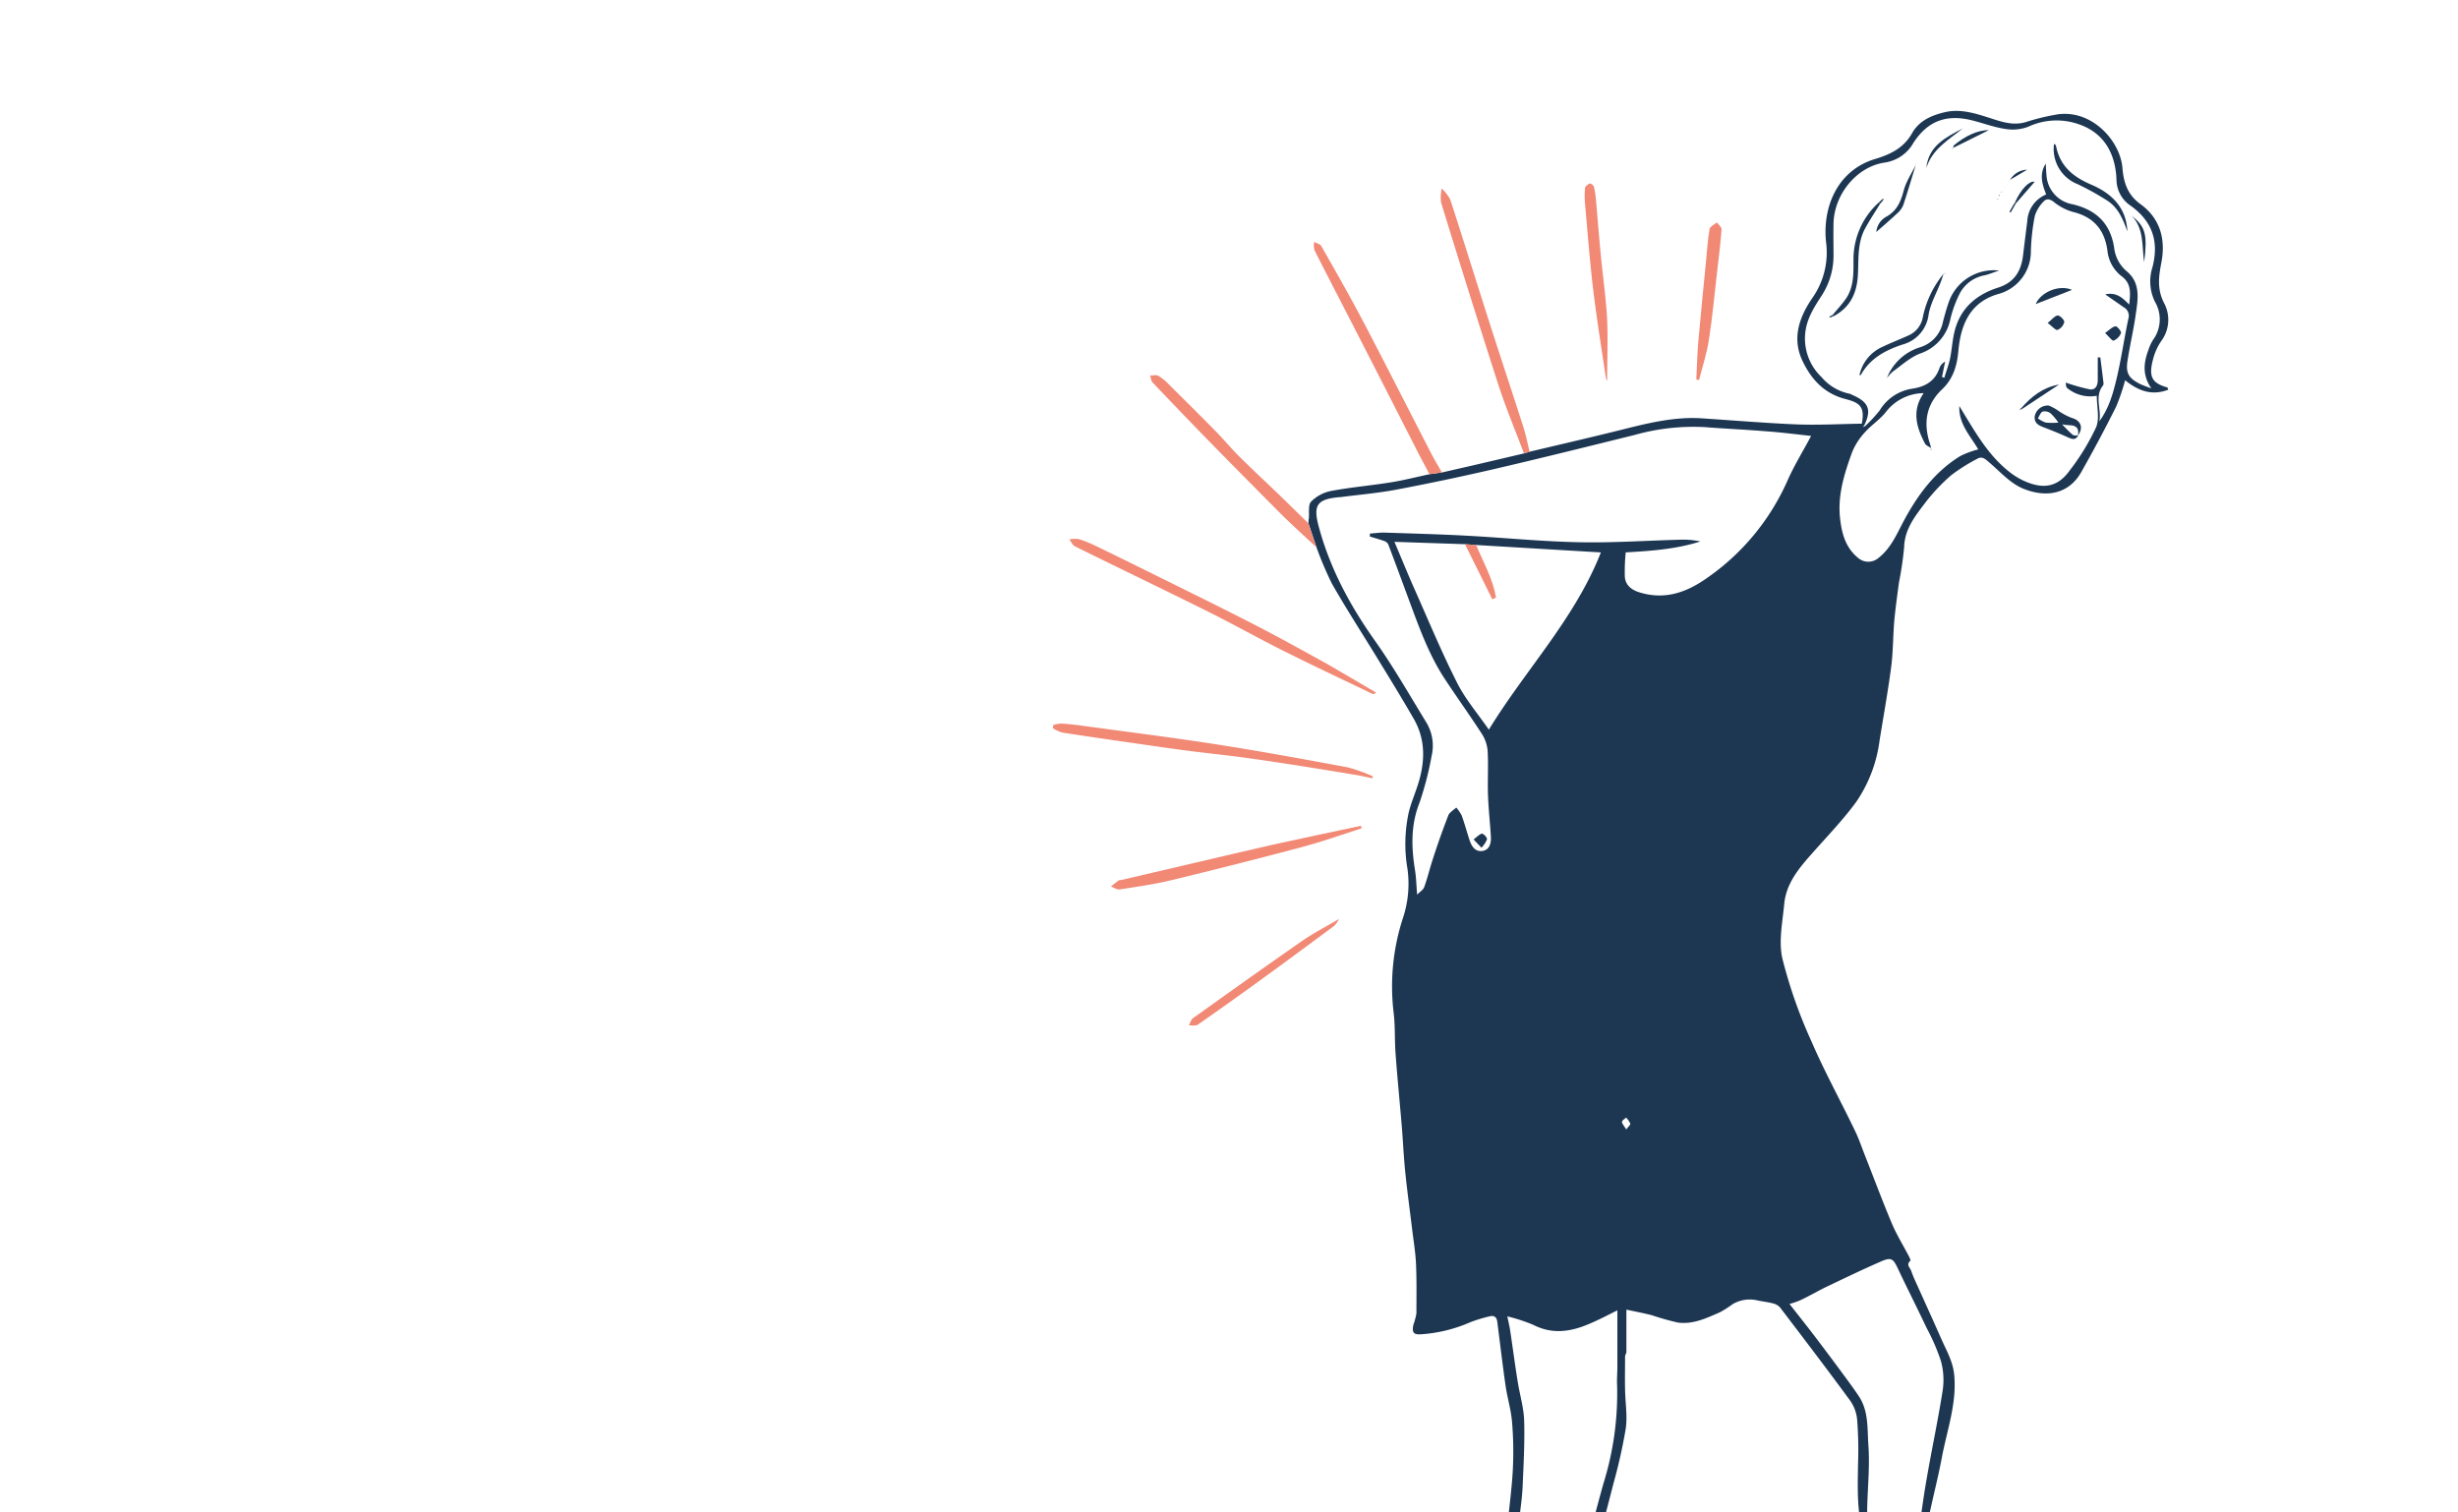 <svg id="Ebene_1" data-name="Ebene 1" xmlns="http://www.w3.org/2000/svg" viewBox="0 0 520 320"><defs><style>.cls-1{fill:#1d3753;}.cls-2{fill:#f18975;}</style></defs><path class="cls-1" d="M323.6,95.57c6.15-1.46,12.32-2.88,18.46-4.4,5.93-1.48,11.84-3.07,18-2.66,6.68.44,13.35,1,20,1.28,4.63.18,9.27-.09,13.81-.15.74-3.77-.63-4.47-3.52-5.23-4.42-1.16-7.08-4.08-8.93-7.85-2.43-4.92-.8-9.48,2.07-13.63a16.71,16.71,0,0,0,2.82-11.7c-.8-7.53,2.49-15.2,10.32-17.57,3.31-1,6.09-2.33,7.87-5.47,1.52-2.68,4.15-3.82,7.07-4.48s5.79.12,8.59,1,5.59,2.05,8.59,1.06a46.92,46.92,0,0,1,6-1.48c7.51-1.46,13.77,5.36,14.26,11.23.25,3.08,1.06,5.67,3.79,7.65,4.17,3,5.4,7.42,4.45,12.36-.56,2.93-.95,5.57.54,8.54a7.51,7.51,0,0,1-.51,8,12,12,0,0,0-1.78,3.9c-1,3.72-.27,5.08,3,6,.06,0,.08.18.21.48-3.52,1.36-6.43.2-9.13-2a42.67,42.67,0,0,1-1.92,5.62q-3.5,7-7.34,13.78c-2.94,5.19-8.12,5.31-12.45,3.47-2.63-1.12-4.74-3.52-7-5.45-.83-.7-1.5-1.45-2.63-.77a38,38,0,0,0-5.45,3.44,39.71,39.71,0,0,0-5.58,5.94c-2.08,2.75-4.27,5.48-4.38,9.28a72.51,72.51,0,0,1-1.08,7.4c-.37,2.71-.75,5.42-1,8.14-.28,3.23-.24,6.5-.65,9.71-.68,5.22-1.62,10.4-2.46,15.6a29.72,29.72,0,0,1-4.91,13c-2.76,3.79-6.05,7.2-9.17,10.72-2.85,3.21-5.68,6.46-6.1,10.94-.36,3.85-1.22,7.93-.38,11.57a101.79,101.79,0,0,0,6.1,17.4c2.78,6.45,6.19,12.63,9.25,19,.87,1.78,1.49,3.69,2.23,5.54,1.88,4.78,3.67,9.58,5.67,14.31,1,2.29,2.31,4.43,3.47,6.64.17.33.45.92.36,1-1,.85-.06,1.48.17,2.17.18.52.37,1,.59,1.53,1.91,4.25,3.85,8.48,5.72,12.74,1.1,2.5,2.51,4.85,2.78,7.72.58,6.08-1.54,11.73-2.62,17.53-.89,4.75-2.17,9.42-3.06,14.16a5.31,5.31,0,0,1-2.13,3.77c.63-4.37,1.15-8.67,1.89-12.93,1.1-6.44,2.48-12.84,3.49-19.29a15.13,15.13,0,0,0-.39-6.21,44,44,0,0,0-3-6.92c-2-4.25-4.15-8.47-6.16-12.73-.91-1.93-1.36-2.3-3.4-1.42-3.9,1.7-7.75,3.55-11.6,5.39-1.89.91-3.73,2-5.62,2.88a17.84,17.84,0,0,1-2.24.77c1.79,2.29,3.48,4.41,5.13,6.57q3.12,4.09,6.17,8.24c1.15,1.56,2.31,3.12,3.38,4.73,2.08,3.14,1.76,6.85,2,10.3.33,4.44-.15,8.94-.25,13.41,0,1.94,0,3.89,0,5.84l-.56.08a8.7,8.7,0,0,1-.44-1.1c-1.23-4.85-1-9.79-.92-14.74a79.31,79.31,0,0,0-.22-9,8.25,8.25,0,0,0-1.55-4c-4.84-6.6-9.8-13.11-14.76-19.61a2.85,2.85,0,0,0-1.45-.83c-1-.27-2.09-.4-3.13-.6a7.14,7.14,0,0,0-5.37.71,24.53,24.53,0,0,1-2.72,1.74c-2.84,1.24-5.73,2.64-8.94,2.19a54.42,54.42,0,0,1-5.47-1.54c-1.64-.43-3.32-.74-5.41-1.19,0,3.32,0,6.13,0,8.94,0,.32-.28.64-.28,1,0,2.33-.05,4.67,0,7,.05,2.76.53,5.57.14,8.26A113.07,113.07,0,0,1,341.3,314c-1.77,6.93-3.61,13.84-5.45,20.75-.24.89-.62,1.75-.93,2.62l-.58-.16a65.39,65.39,0,0,1,.88-7.68c1.19-5.26,2.55-10.49,4-15.67A64,64,0,0,0,342.1,293c-.06-1.25.06-2.51.06-3.76,0-3.9,0-7.81,0-12-2,1-3.91,2-5.9,2.84-3.92,1.69-7.84,2.31-11.9.22a37.15,37.15,0,0,0-5.48-1.79c.28,1.36.49,2.2.61,3.06.54,3.57,1,7.15,1.58,10.72.43,2.76,1.28,5.49,1.37,8.26.14,4.63-.12,9.28-.32,13.91-.1,2.27-.42,4.54-.71,6.8-.42,3.26-.85,6.51-1.35,9.75-.31,2-.75,3.91-1.16,5.86,0,.1-.39.12-.76.24,0-.68,0-1.24,0-1.79.22-3.85.39-7.71.7-11.55.35-4.35,1-8.68,1.21-13a74.34,74.34,0,0,0-.18-10c-.22-2.57-1-5.08-1.37-7.64-.64-4.47-1.17-9-1.74-13.44-.12-1-.65-1.44-1.62-1.18a30,30,0,0,0-4.11,1.25,31,31,0,0,1-10.35,2.54c-1.65.13-2-.37-1.68-2a13.8,13.8,0,0,0,.65-2.42c0-3.5.07-7-.09-10.51-.11-2.42-.52-4.83-.81-7.24-.48-4-1.05-8.06-1.46-12.11-.34-3.32-.48-6.67-.76-10-.42-5-.92-10-1.29-15.06-.22-2.89-.06-5.81-.41-8.68a46.61,46.61,0,0,1,1.93-19.93,23,23,0,0,0,1-10.49,31.3,31.3,0,0,1,.27-12c.48-1.95,1.28-3.82,1.9-5.74,1.56-4.8,1.74-9.55-.86-14.06s-5.36-9-8.08-13.44c-3.07-5-6.29-10-9.21-15.12a71.4,71.4,0,0,1-3.28-7.73l-1.69-5.05c0-.33,0-.66.08-1,.12-1.23-.19-2.87.48-3.59a8.22,8.22,0,0,1,4.2-2.25c4.19-.79,8.46-1.15,12.68-1.83,2.75-.44,5.46-1.14,8.19-1.72l2.64-.37,7.15-1.64,10.2-2.39ZM295,114.64c1.47,3.45,2.9,7,4.43,10.41,2.89,6.52,5.64,13.12,8.86,19.48,1.72,3.41,4.29,6.39,6.68,9.85,7.81-12.76,18.23-23.52,23.7-37.5l-26.39-1.57-2.35-.17ZM407.21,93.79c-1.77-3.4-2.83-6.87-.25-10.61a10.21,10.21,0,0,0-8,4c-1.27,1.61-3.1,2.77-4.46,4.32a13.85,13.85,0,0,0-2.69,4.21c-1.61,4.44-3.06,9-2.55,13.81.34,3.2,1.1,6.26,3.77,8.47a3.31,3.31,0,0,0,4.44,0c2.52-2,3.71-4.81,5.15-7.53,2.95-5.58,6.62-10.62,12.13-14a19.91,19.91,0,0,1,3.76-1.38c-1.69-2.89-4.19-5.41-4-9.17l.69,1.15c2.93,4.8,5.73,9.71,10.38,13.15a14.43,14.43,0,0,0,3.26,1.81c3.79,1.51,6.63.84,9-2.46a48.37,48.37,0,0,0,5.59-9.14c.79-1.85.15-4.31.15-6.68a7.66,7.66,0,0,1-6.28-1.66c-.29-.23-.23-.9-.28-1.14a38,38,0,0,0,5.1,1.44c1.24.17,1.69-.88,1.67-2.08,0-1.56,0-3.12,0-4.68h.54c.22,1.74.45,3.49.65,5.23a1.06,1.06,0,0,1-.05.67c-1.92,2.36-.29,5.09-.81,7.61,2-2.68,2.9-5.84,3.65-9,1-4.2,1.6-8.49,2.5-12.71a2.05,2.05,0,0,0-1-2.42l-3.91-2.72c2.48-.52,3.69.8,5.09,2.16.24-2.32.51-4.45-1.63-6a7.88,7.88,0,0,1-3-5.53c-.63-4.39-3-7.05-7.36-8.09a11.33,11.33,0,0,1-4-2.12c-.91-.69-1.6-.68-2.19,0a7.49,7.49,0,0,0-1.8,3,45.31,45.31,0,0,0-.83,7.44,9.3,9.3,0,0,1-6.66,9c-6.07,1.64-8.16,6.35-8.68,12.11-.27,3.05-1.07,5.89-3.44,8.12-3.38,3.19-4,7.09-2.6,11.43.11.32.19.65.28,1l0,0C408.08,94.51,407.44,94.25,407.21,93.79Zm-9.58-6.92a9.74,9.74,0,0,1,6.82-4.62c2.8-.4,4.93-1.58,5.87-4.43a2.42,2.42,0,0,1,1.19-1.31c-.23,1.08-.45,2.17-.68,3.26l.5.15c.4-1.34.91-2.66,1.2-4,.36-1.72.47-3.5.83-5.22,1.07-5.22,4.52-8.31,9.38-9.86,3.42-1.1,4.84-3.49,5.24-6.79.29-2.43.6-4.85.9-7.28a6.45,6.45,0,0,1,4-5.63c-.88-2.19-1.49-4.31-.1-6.52.05.8.09,1.6.16,2.4a6.65,6.65,0,0,0,5.49,6.19c5,1.18,8,4,8.82,9.13a7.67,7.67,0,0,0,2.6,5c3,2.44,2.48,5.77,2,9-.46,3.38-1.27,6.71-1.78,10.08-.38,2.52.29,3.6,2.55,4.76.68.34,1.41.58,2.51,1-2-2.89-1.59-5.51-.63-8.13a9.08,9.08,0,0,1,1-2.16,7.36,7.36,0,0,0,.38-8.06,9.81,9.81,0,0,1-.52-7.29c1.43-5.49-.06-9.74-4.59-13A6.68,6.68,0,0,1,447.75,38c-.21-5.48-2.6-9.83-7.86-11.67a14.17,14.17,0,0,0-10.77.47,9.24,9.24,0,0,1-5,.46c-2.45-.37-4.82-1.3-7.24-1.87-5.32-1.25-9.23.35-12.15,4.94a8.32,8.32,0,0,1-6.12,4.08c-5.86.91-10.6,6.75-10.72,12.88-.05,2.33,0,4.67,0,7a15.5,15.5,0,0,1-2.58,8.36c-1.5,2.33-3,4.64-3.37,7.54a11.24,11.24,0,0,0,3.41,9.59,10.42,10.42,0,0,0,5.89,3.51,2.43,2.43,0,0,1,.62.27c3.49,1.49,4.14,3.18,2.5,6.49l-.3.27.46-.12A30.34,30.34,0,0,0,397.63,86.87ZM293,112.69c5.75.19,11.5.34,17.24.65,7.9.42,15.79,1.22,23.69,1.38,7.05.16,14.11-.33,21.17-.52a17.58,17.58,0,0,1,4.61.36c-5.06,1.62-10.28,2-15.78,2.31a40.87,40.87,0,0,0-.19,5.19c.15,1.75,1.39,2.74,3.07,3.26,5.33,1.66,9.92.07,14.27-3a49.31,49.31,0,0,0,17.07-20.64c1.44-3.24,3.32-6.28,5-9.45-3.13-.34-6.47-.77-9.83-1-4.19-.35-8.41-.52-12.6-.86A45.93,45.93,0,0,0,345.91,92c-9.81,2.43-19.62,4.87-29.46,7.16q-10.45,2.43-21,4.43c-3.9.74-7.89,1.07-11.83,1.59h-.17c-4.82.41-5.7,1.65-4.46,6.25,2.37,8.83,6.61,16.7,11.89,24.14,3.9,5.5,7.26,11.39,10.79,17.16a9.48,9.48,0,0,1,1.19,7.24,67.79,67.79,0,0,1-2.55,9.85c-1.9,4.78-1.73,9.53-.94,14.41.24,1.53.27,3.09.43,5.06.55-.58,1.28-1,1.5-1.61.7-1.92,1.16-3.92,1.8-5.85,1-3.12,2.1-6.23,3.29-9.29.26-.68,1.11-1.13,1.69-1.68a8.32,8.32,0,0,1,1.16,1.71c.61,1.7,1.08,3.45,1.65,5.18.43,1.33,1.21,2.52,2.74,2.29s1.85-1.68,1.77-3.05c-.18-2.95-.51-5.9-.61-8.85s.1-6.15-.07-9.21a7.8,7.8,0,0,0-1.21-3.63c-2.52-3.91-5.25-7.69-7.81-11.58-3.47-5.25-5.54-11.16-7.71-17-1.43-3.87-2.86-7.76-4.33-11.62a1.65,1.65,0,0,0-1-.69c-.94-.34-1.91-.6-2.86-.89v-.62C290.9,112.8,292,112.66,293,112.69Zm51.88,125a4.41,4.41,0,0,0-.88-1.24c-.31.31-.88.63-.87.94s.46.84.91,1.58C344.49,238.34,345,237.94,344.89,237.7Z"/><path class="cls-2" d="M322.4,95.93l1.2-.36c-.45-1.79-.81-3.61-1.37-5.36-2.39-7.46-4.87-14.89-7.26-22.35-2.74-8.55-5.39-17.13-8.17-25.66A9.34,9.34,0,0,0,305,39.88a9,9,0,0,0-.14,2.95c4,13,8.07,26,12.26,39C318.68,86.57,320.63,91.22,322.4,95.93Z"/><path class="cls-2" d="M291.06,146.5c-3.42-2-6.8-4-10.26-6-5.18-2.87-10.37-5.74-15.64-8.45-6.79-3.5-13.67-6.85-20.52-10.25q-6.34-3.15-12.71-6.24a26.41,26.41,0,0,0-3.71-1.5,6.28,6.28,0,0,0-2,.07c.4.51.69,1.23,1.21,1.48,9.39,4.64,18.82,9.16,28.19,13.82,5.41,2.7,10.68,5.67,16.09,8.37,6.16,3.08,12.41,6,18.62,9,.13.06.32,0,.49,0Z"/><path class="cls-2" d="M222.73,154.07a7.94,7.94,0,0,0,2,.92c4.76.75,9.53,1.43,14.3,2.12,4,.57,8,1.17,12,1.69,3.83.51,7.69.89,11.52,1.4s7.79,1.11,11.67,1.71q6.33,1,12.64,2.05c1.16.19,2.31.47,3.46.71l.14-.4a34.08,34.08,0,0,0-5.31-1.91c-9.19-1.71-18.38-3.4-27.61-4.84-9.57-1.49-19.18-2.69-28.78-4-1.4-.19-2.81-.35-4.23-.43a7.3,7.3,0,0,0-1.7.29Z"/><path class="cls-2" d="M302.41,100.33l2.64-.37c-.78-1.37-1.6-2.72-2.32-4.11-4.79-9.28-9.5-18.6-14.35-27.85-2.83-5.38-5.85-10.66-8.85-15.94-.25-.44-1-.59-1.51-.88a4.15,4.15,0,0,0,.05,1.73c3.09,6.12,6.27,12.2,9.39,18.31q6.42,12.52,12.8,25.07C301,97.65,301.69,99,302.41,100.33Z"/><path class="cls-2" d="M278.47,115.76l-1.69-5.05c-2-1.95-4-3.92-6-5.86-2.85-2.74-5.74-5.43-8.55-8.21-1.76-1.76-3.36-3.68-5.1-5.46-3.31-3.36-6.67-6.68-10-10A10.14,10.14,0,0,0,245,79.49c-.44-.24-1.12,0-1.69-.06.16.49.18,1.12.5,1.46q6.63,7,13.34,13.85,7,7.13,14,14.16C273.56,111.25,276,113.48,278.47,115.76Z"/><path class="cls-2" d="M287.91,174.72c-6.23,1.34-12.47,2.62-18.67,4-10.67,2.44-21.32,5-32,7.46-.22.05-.49,0-.66.14-.54.38-1,.82-1.56,1.24.62.22,1.27.71,1.83.63,3.65-.57,7.32-1.08,10.9-1.95q13.95-3.37,27.81-7.05c4.23-1.13,8.35-2.62,12.52-3.95Z"/><path class="cls-2" d="M340,80.66c0-4.25.18-8.62,0-13-.24-4.53-.89-9-1.33-13.56-.37-3.8-.67-7.6-1-11.4a23.8,23.8,0,0,0-.45-3.16c-.07-.31-.66-.77-.9-.71s-.92.55-1,.89a18.39,18.39,0,0,0,0,3.4c.54,6,1,12.06,1.71,18.06.75,6.22,1.76,12.4,2.67,18.59A4.15,4.15,0,0,0,340,80.66Z"/><path class="cls-2" d="M359.44,80.4c.71-2.8,1.63-5.57,2.07-8.41.75-4.8,1.19-9.65,1.75-14.48.35-3,.72-6,.95-9,0-.46-.64-1-1-1.45-.54.46-1.45.85-1.54,1.38-.39,2.28-.54,4.6-.76,6.9-.55,5.63-1.13,11.26-1.62,16.89-.23,2.68-.29,5.38-.43,8.07Z"/><path class="cls-2" d="M283.26,194.44c-2.62,1.55-5.35,2.95-7.85,4.68-7.71,5.35-15.35,10.82-23,16.28-.45.32-.61,1-.9,1.57.65-.05,1.46.12,1.93-.2q6-4.19,12-8.52,8.44-6.13,16.84-12.38a5.46,5.46,0,0,0,1-1.46Z"/><path class="cls-2" d="M283.24,194.41c.16,0,.32,0,.07,0l-.05,0Z"/><path class="cls-2" d="M309.93,115.14l5.77,11.65.79-.35c-.67-4-2.68-7.46-4.21-11.13Z"/><path class="cls-1" d="M311.74,177.61l1.67,1.74a5.56,5.56,0,0,0,1.17-1.77c.08-.33-.7-1.2-1.07-1.19S312.52,177,311.74,177.61Z"/><path class="cls-1" d="M422.92,57.24A10.08,10.08,0,0,0,412.24,64c-.46,1.34-.84,2.71-1.2,4.08a7,7,0,0,1-4.86,5.4,11,11,0,0,0-7,6.51,8.8,8.8,0,0,1,1.26-1.38c1.88-1.34,3.65-3,5.75-3.8a9.7,9.7,0,0,0,6.42-7.29,24.27,24.27,0,0,1,2.12-5.68,7.49,7.49,0,0,1,5.16-3.6C420.9,58,421.9,57.57,422.92,57.24Z"/><path class="cls-1" d="M411.17,57.93A21.13,21.13,0,0,0,406.8,67a5.22,5.22,0,0,1-3.11,4c-1.81.82-3.67,1.53-5.45,2.39a8.48,8.48,0,0,0-4.87,6c.21-.05.29-.05.31-.08,1.95-3.49,5.13-5.19,8.8-6.41A7.5,7.5,0,0,0,408,66.59c.39-2.35,1.67-4.55,2.54-6.82.24-.62.43-1.25.64-1.88Z"/><path class="cls-1" d="M397.46,42.85a16.17,16.17,0,0,0-5.35,12c0,2.93.13,5.95-1.71,8.51-.82,1.14-1.79,2.18-2.69,3.26l.24.26c3.57-1.91,4.94-5,5.11-8.93.15-3.21-.11-6.52,1.45-9.5,1-1.84,2.16-3.58,3.25-5.36Z"/><path class="cls-1" d="M434.54,30.42a8,8,0,0,0,5,8.55,56.25,56.25,0,0,1,6.22,3.45c2.37,1.51,3.38,4,4.29,6.55-.2-5.14-3.46-8.13-7.67-9.92-3.93-1.68-6.64-4-7.44-8.28C434.91,30.68,434.77,30.63,434.54,30.42Z"/><path class="cls-1" d="M405.39,34.71c-.91,1.86-2.13,3.64-2.65,5.6-.61,2.32-1.43,4.25-3.57,5.48a4.1,4.1,0,0,0-2.23,3.29c1.48-1.3,3.11-2.7,4.67-4.17a4.32,4.32,0,0,0,1.09-1.68c.93-2.84,1.78-5.7,2.66-8.55Z"/><path class="cls-1" d="M415.23,27.18c-3.54,1.86-7.23,3.62-7.71,8.36C408.79,31.52,412.24,29.58,415.23,27.18Z"/><path class="cls-1" d="M450.93,45.61c2.74,2.79,2.15,6.49,2.68,9.87C454.33,49.57,453.91,48,450.93,45.61Z"/><path class="cls-1" d="M413.24,31.27l7.52-3.74c-2.45,0-5.08,1.27-7.43,3.24-.1.09-.05.36-.07.54Z"/><path class="cls-1" d="M426.44,43.06l4-4.59c-1-.3-2.8,1.32-4.19,4.41Z"/><path class="cls-1" d="M425.17,38.09l3.67-2.18a4.3,4.3,0,0,0-3.63,2.2Z"/><path class="cls-1" d="M423.56,40.58l1.31-1.79,0,0-1.32,1.82Z"/><path class="cls-1" d="M426.22,42.88c-.38.64-.75,1.28-1.12,1.92l.28.15,1.06-1.89Z"/><path class="cls-1" d="M387.71,66.61,387,67l.08.2.85-.32Z"/><path class="cls-1" d="M422.59,42.16l.08,0,.05-.13-.16,0Z"/><path class="cls-1" d="M425.21,38.11l-.3.7,0,0,.3-.7Z"/><path class="cls-1" d="M397.76,43.08l.34-.35-.3-.22-.34.34Z"/><path class="cls-1" d="M398.16,42.19l-.36.32.3.22c.09-.12.18-.23.28-.34A2.09,2.09,0,0,1,398.16,42.19Z"/><path class="cls-1" d="M398.38,42.39l.1-.4-.32.2A2.09,2.09,0,0,0,398.38,42.39Z"/><path class="cls-1" d="M413.26,31.31l-.24-.06,0,.23.19-.21Z"/><path class="cls-1" d="M423.59,40.63h-.33l0,.11.27-.16Z"/><path class="cls-1" d="M422.88,41.37l.12.11s.09-.09.09-.13-.07-.07-.11-.11Z"/><path class="cls-1" d="M411.15,57.89l.32,0,0-.14-.25.22Z"/><path class="cls-1" d="M405.8,34.46l0,0Z"/><path class="cls-1" d="M405.82,34.5l-.43.21,0,0c.14-.08.29-.15.44-.22Z"/><path class="cls-1" d="M439.57,92.16c1.26-1.64.65-3.23-1.28-3.74A13.51,13.51,0,0,1,435.58,87a9.62,9.62,0,0,0-2.19-1.2,2.83,2.83,0,0,0-2.94,2.29c-.15,1.43.84,1.93,2,2.36,1.68.64,3.34,1.32,5,2.07,1.18.54,1.68.51,2.21-.4-.4,0-.92.08-1.18-.14-.81-.68-1.52-1.47-2.27-2.23l-.68-.34a16.43,16.43,0,0,1-2.72,0,6.29,6.29,0,0,1-1.69-.9c.33-.49.56-1.24,1-1.42a2,2,0,0,1,1.69.36,12.26,12.26,0,0,1,1.68,2l.7.32a11.51,11.51,0,0,0,1.63.2C439.32,90,439.88,90.69,439.57,92.16Z"/><path class="cls-1" d="M430.67,64.33l7.68-3C435.56,60.13,431.68,61.86,430.67,64.33Z"/><path class="cls-1" d="M433.18,68.33c1,.73,1.69,1.59,2.1,1.47a2.43,2.43,0,0,0,1.42-1.65c.07-.42-.91-1.42-1.37-1.4C434.71,66.79,434.14,67.58,433.18,68.33Z"/><path class="cls-1" d="M445.33,70.46c.85.78,1.53,1.72,1.82,1.61a2.91,2.91,0,0,0,1.56-1.6c.11-.35-.83-1.48-1.17-1.43C446.86,69.14,446.26,69.81,445.33,70.46Z"/><path class="cls-1" d="M427.79,86.52l7.81-5.16c-3.47.61-5.87,2.56-8,5Z"/><path class="cls-1" d="M427.23,86.63c-.1.17-.2.33,0,.06,0,.29,0,.09,0-.1Z"/><path class="cls-1" d="M408.53,94.86c0,.11-.06.22-.08.33a.42.42,0,0,0,.14,0c0-.12-.08-.24-.11-.36Z"/><path class="cls-1" d="M427.59,86.33l-.36.31,0,0,.59-.07Z"/></svg>